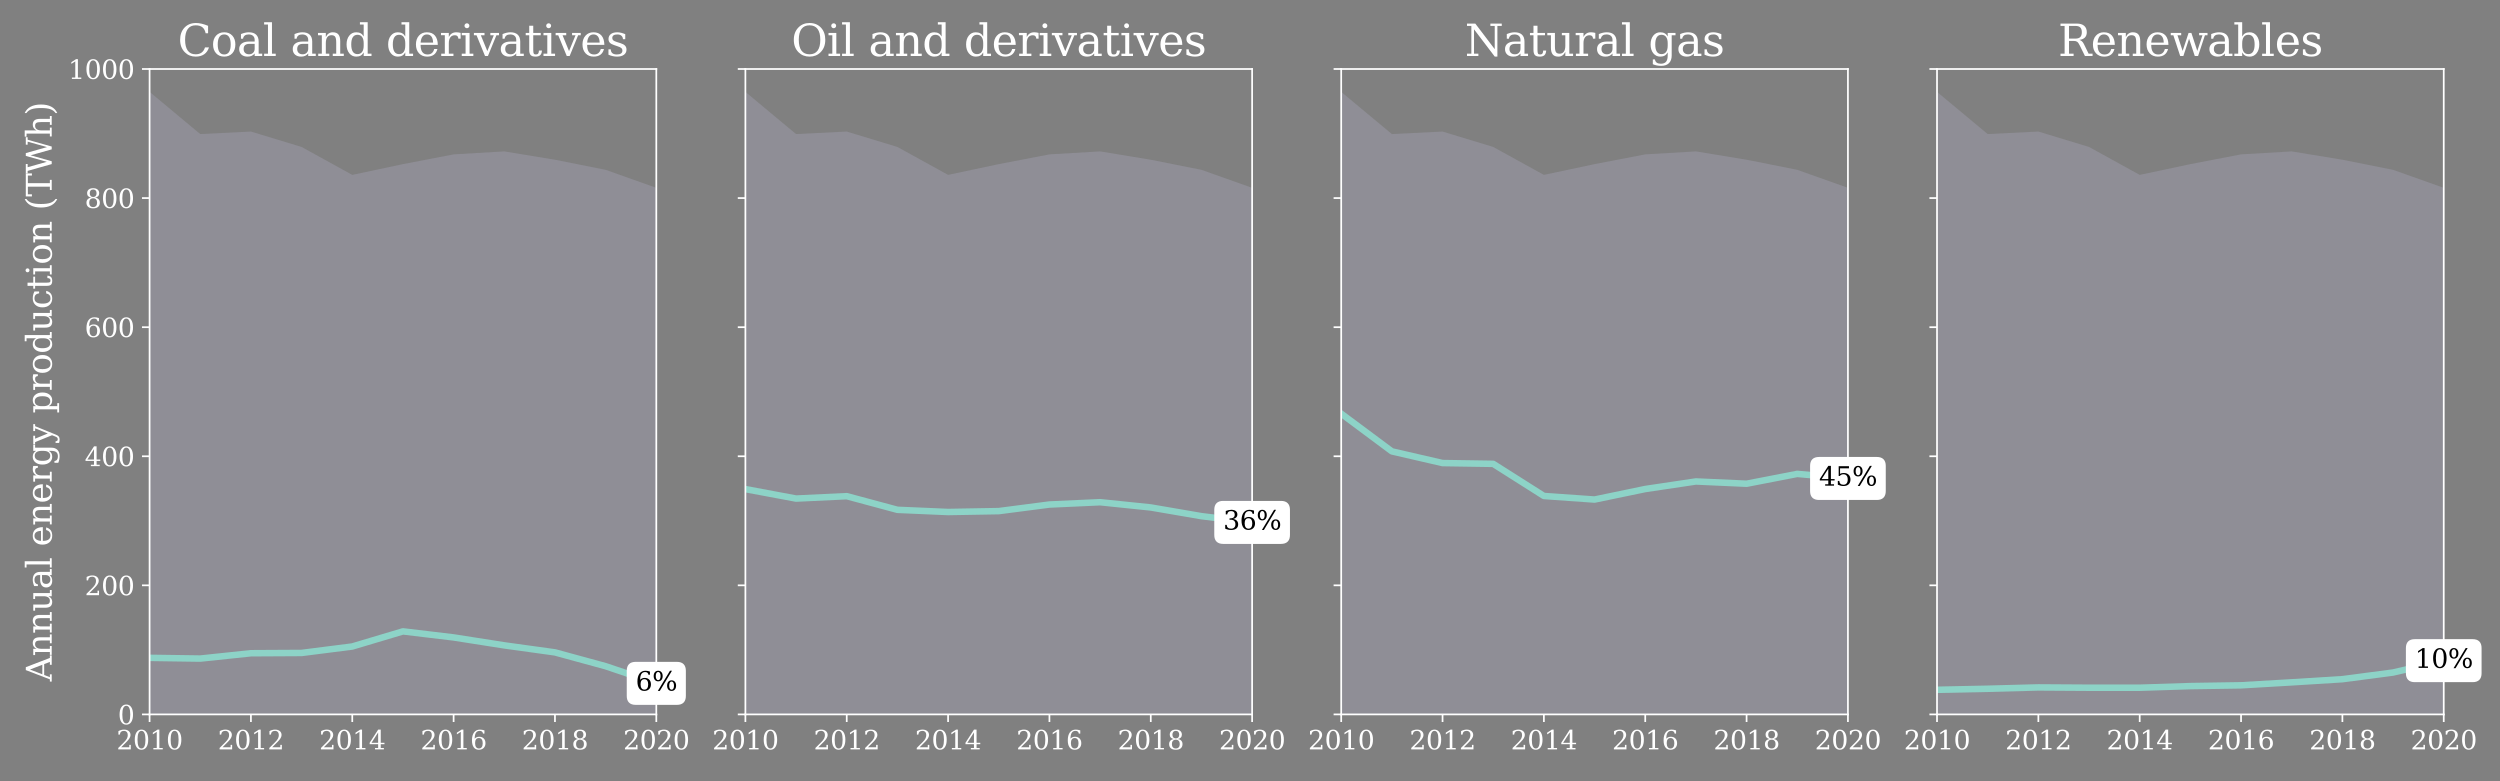 <?xml version="1.0" encoding="utf-8" standalone="no"?>
<!DOCTYPE svg PUBLIC "-//W3C//DTD SVG 1.1//EN"
  "http://www.w3.org/Graphics/SVG/1.1/DTD/svg11.dtd">
<svg height="360pt" version="1.1" viewBox="0 0 1152 360" width="1152pt" xmlns="http://www.w3.org/2000/svg" xmlns:xlink="http://www.w3.org/1999/xlink">
 <rect x="0" y="0" width="1152" height="360" fill="#808080" stroke="none"/>
 <defs>
  <style type="text/css">*{stroke-linecap:butt;stroke-linejoin:round;}</style>
 </defs>
 <g id="figure_1">
  <g id="patch_1">
   <path d="M 0 360 
L 1152 360 
L 1152 0 
L 0 0 
z
" style="fill:none;"/>
  </g>
  <g id="axes_1">
   <g id="patch_2">
    <path d="M 68.925 329.2 
L 302.425 329.2 
L 302.425 31.8 
L 68.925 31.8 
z
" style="fill:none;"/>
   </g>
   <g id="PolyCollection_1">
    <defs>
     <path d="M 68.925 -30.8 
L 68.925 -317.675 
L 92.275 -298.229 
L 115.625 -299.385 
L 138.975 -292.289 
L 162.325 -279.418 
L 185.675 -284.375 
L 209.025 -288.869 
L 232.375 -290.24 
L 255.725 -286.399 
L 279.075 -281.748 
L 302.425 -273.454 
L 302.425 -30.8 
L 302.425 -30.8 
L 279.075 -30.8 
L 255.725 -30.8 
L 232.375 -30.8 
L 209.025 -30.8 
L 185.675 -30.8 
L 162.325 -30.8 
L 138.975 -30.8 
L 115.625 -30.8 
L 92.275 -30.8 
L 68.925 -30.8 
z
" id="md9707a0dcf"/>
    </defs>
    <g clip-path="url(#p82c35a7244)">
     <use style="fill:#bfbbd9;fill-opacity:0.25;" x="0" xlink:href="#md9707a0dcf" y="360"/>
    </g>
   </g>
   <g id="matplotlib.axis_1">
    <g id="xtick_1">
     <g id="line2d_1">
      <defs>
       <path d="M 0 0 
L 0 3.5 
" id="m5de4b682fe" style="stroke:#ffffff;stroke-width:0.8;"/>
      </defs>
      <g>
       <use style="fill:#ffffff;stroke:#ffffff;stroke-width:0.8;" x="68.925" xlink:href="#m5de4b682fe" y="329.2"/>
      </g>
     </g>
     <g id="text_1">
      <!-- 2010 -->
      <g style="fill:#ffffff;" transform="translate(53.655 345.318)scale(0.12 -0.12)">
       <defs>
        <path d="M 819 3553 
L 469 3553 
L 469 4384 
Q 803 4563 1142 4656 
Q 1481 4750 1806 4750 
Q 2534 4750 2956 4397 
Q 3378 4044 3378 3438 
Q 3378 2753 2422 1800 
Q 2347 1728 2309 1691 
L 1131 513 
L 3078 513 
L 3078 1088 
L 3444 1088 
L 3444 0 
L 434 0 
L 434 341 
L 1850 1753 
Q 2319 2222 2519 2614 
Q 2719 3006 2719 3438 
Q 2719 3909 2473 4175 
Q 2228 4441 1797 4441 
Q 1350 4441 1106 4219 
Q 863 3997 819 3553 
z
" id="DejaVuSerif-32" transform="scale(0.016)"/>
        <path d="M 2034 219 
Q 2513 219 2750 744 
Q 2988 1269 2988 2328 
Q 2988 3391 2750 3916 
Q 2513 4441 2034 4441 
Q 1556 4441 1318 3916 
Q 1081 3391 1081 2328 
Q 1081 1269 1318 744 
Q 1556 219 2034 219 
z
M 2034 -91 
Q 1275 -91 848 546 
Q 422 1184 422 2328 
Q 422 3475 848 4112 
Q 1275 4750 2034 4750 
Q 2797 4750 3222 4112 
Q 3647 3475 3647 2328 
Q 3647 1184 3222 546 
Q 2797 -91 2034 -91 
z
" id="DejaVuSerif-30" transform="scale(0.016)"/>
        <path d="M 909 0 
L 909 331 
L 1722 331 
L 1722 4213 
L 781 3603 
L 781 4013 
L 1919 4750 
L 2350 4750 
L 2350 331 
L 3163 331 
L 3163 0 
L 909 0 
z
" id="DejaVuSerif-31" transform="scale(0.016)"/>
       </defs>
       <use xlink:href="#DejaVuSerif-32"/>
       <use x="63.623" xlink:href="#DejaVuSerif-30"/>
       <use x="127.246" xlink:href="#DejaVuSerif-31"/>
       <use x="190.869" xlink:href="#DejaVuSerif-30"/>
      </g>
     </g>
    </g>
    <g id="xtick_2">
     <g id="line2d_2">
      <g>
       <use style="fill:#ffffff;stroke:#ffffff;stroke-width:0.8;" x="115.625" xlink:href="#m5de4b682fe" y="329.2"/>
      </g>
     </g>
     <g id="text_2">
      <!-- 2012 -->
      <g style="fill:#ffffff;" transform="translate(100.355 345.318)scale(0.12 -0.12)">
       <use xlink:href="#DejaVuSerif-32"/>
       <use x="63.623" xlink:href="#DejaVuSerif-30"/>
       <use x="127.246" xlink:href="#DejaVuSerif-31"/>
       <use x="190.869" xlink:href="#DejaVuSerif-32"/>
      </g>
     </g>
    </g>
    <g id="xtick_3">
     <g id="line2d_3">
      <g>
       <use style="fill:#ffffff;stroke:#ffffff;stroke-width:0.8;" x="162.325" xlink:href="#m5de4b682fe" y="329.2"/>
      </g>
     </g>
     <g id="text_3">
      <!-- 2014 -->
      <g style="fill:#ffffff;" transform="translate(147.055 345.318)scale(0.12 -0.12)">
       <defs>
        <path d="M 2234 1581 
L 2234 4063 
L 641 1581 
L 2234 1581 
z
M 3609 0 
L 1484 0 
L 1484 331 
L 2234 331 
L 2234 1247 
L 197 1247 
L 197 1588 
L 2241 4750 
L 2859 4750 
L 2859 1581 
L 3750 1581 
L 3750 1247 
L 2859 1247 
L 2859 331 
L 3609 331 
L 3609 0 
z
" id="DejaVuSerif-34" transform="scale(0.016)"/>
       </defs>
       <use xlink:href="#DejaVuSerif-32"/>
       <use x="63.623" xlink:href="#DejaVuSerif-30"/>
       <use x="127.246" xlink:href="#DejaVuSerif-31"/>
       <use x="190.869" xlink:href="#DejaVuSerif-34"/>
      </g>
     </g>
    </g>
    <g id="xtick_4">
     <g id="line2d_4">
      <g>
       <use style="fill:#ffffff;stroke:#ffffff;stroke-width:0.8;" x="209.025" xlink:href="#m5de4b682fe" y="329.2"/>
      </g>
     </g>
     <g id="text_4">
      <!-- 2016 -->
      <g style="fill:#ffffff;" transform="translate(193.755 345.318)scale(0.12 -0.12)">
       <defs>
        <path d="M 2094 219 
Q 2534 219 2771 542 
Q 3009 866 3009 1472 
Q 3009 2078 2771 2401 
Q 2534 2725 2094 2725 
Q 1647 2725 1412 2412 
Q 1178 2100 1178 1509 
Q 1178 888 1415 553 
Q 1653 219 2094 219 
z
M 1075 2569 
Q 1288 2803 1556 2918 
Q 1825 3034 2163 3034 
Q 2859 3034 3264 2615 
Q 3669 2197 3669 1472 
Q 3669 763 3233 336 
Q 2797 -91 2069 -91 
Q 1278 -91 853 498 
Q 428 1088 428 2181 
Q 428 3406 931 4078 
Q 1434 4750 2350 4750 
Q 2597 4750 2869 4703 
Q 3141 4656 3425 4563 
L 3425 3794 
L 3072 3794 
Q 3034 4109 2831 4275 
Q 2628 4441 2284 4441 
Q 1678 4441 1381 3981 
Q 1084 3522 1075 2569 
z
" id="DejaVuSerif-36" transform="scale(0.016)"/>
       </defs>
       <use xlink:href="#DejaVuSerif-32"/>
       <use x="63.623" xlink:href="#DejaVuSerif-30"/>
       <use x="127.246" xlink:href="#DejaVuSerif-31"/>
       <use x="190.869" xlink:href="#DejaVuSerif-36"/>
      </g>
     </g>
    </g>
    <g id="xtick_5">
     <g id="line2d_5">
      <g>
       <use style="fill:#ffffff;stroke:#ffffff;stroke-width:0.8;" x="255.725" xlink:href="#m5de4b682fe" y="329.2"/>
      </g>
     </g>
     <g id="text_5">
      <!-- 2018 -->
      <g style="fill:#ffffff;" transform="translate(240.455 345.318)scale(0.12 -0.12)">
       <defs>
        <path d="M 2981 1275 
Q 2981 1775 2732 2051 
Q 2484 2328 2034 2328 
Q 1584 2328 1336 2051 
Q 1088 1775 1088 1275 
Q 1088 772 1336 495 
Q 1584 219 2034 219 
Q 2484 219 2732 495 
Q 2981 772 2981 1275 
z
M 2853 3541 
Q 2853 3966 2637 4203 
Q 2422 4441 2034 4441 
Q 1650 4441 1433 4203 
Q 1216 3966 1216 3541 
Q 1216 3113 1433 2875 
Q 1650 2638 2034 2638 
Q 2422 2638 2637 2875 
Q 2853 3113 2853 3541 
z
M 2516 2484 
Q 3047 2413 3344 2092 
Q 3641 1772 3641 1275 
Q 3641 619 3225 264 
Q 2809 -91 2034 -91 
Q 1263 -91 845 264 
Q 428 619 428 1275 
Q 428 1772 725 2092 
Q 1022 2413 1556 2484 
Q 1084 2569 832 2842 
Q 581 3116 581 3541 
Q 581 4103 968 4426 
Q 1356 4750 2034 4750 
Q 2713 4750 3100 4426 
Q 3488 4103 3488 3541 
Q 3488 3116 3236 2842 
Q 2984 2569 2516 2484 
z
" id="DejaVuSerif-38" transform="scale(0.016)"/>
       </defs>
       <use xlink:href="#DejaVuSerif-32"/>
       <use x="63.623" xlink:href="#DejaVuSerif-30"/>
       <use x="127.246" xlink:href="#DejaVuSerif-31"/>
       <use x="190.869" xlink:href="#DejaVuSerif-38"/>
      </g>
     </g>
    </g>
    <g id="xtick_6">
     <g id="line2d_6">
      <g>
       <use style="fill:#ffffff;stroke:#ffffff;stroke-width:0.8;" x="302.425" xlink:href="#m5de4b682fe" y="329.2"/>
      </g>
     </g>
     <g id="text_6">
      <!-- 2020 -->
      <g style="fill:#ffffff;" transform="translate(287.155 345.318)scale(0.12 -0.12)">
       <use xlink:href="#DejaVuSerif-32"/>
       <use x="63.623" xlink:href="#DejaVuSerif-30"/>
       <use x="127.246" xlink:href="#DejaVuSerif-32"/>
       <use x="190.869" xlink:href="#DejaVuSerif-30"/>
      </g>
     </g>
    </g>
   </g>
   <g id="matplotlib.axis_2">
    <g id="ytick_1">
     <g id="line2d_7">
      <defs>
       <path d="M 0 0 
L -3.5 0 
" id="mf1cad89aab" style="stroke:#ffffff;stroke-width:0.8;"/>
      </defs>
      <g>
       <use style="fill:#ffffff;stroke:#ffffff;stroke-width:0.8;" x="68.925" xlink:href="#mf1cad89aab" y="329.2"/>
      </g>
     </g>
     <g id="text_7">
      <!-- 0 -->
      <g style="fill:#ffffff;" transform="translate(54.29 333.759)scale(0.12 -0.12)">
       <use xlink:href="#DejaVuSerif-30"/>
      </g>
     </g>
    </g>
    <g id="ytick_2">
     <g id="line2d_8">
      <g>
       <use style="fill:#ffffff;stroke:#ffffff;stroke-width:0.8;" x="68.925" xlink:href="#mf1cad89aab" y="269.72"/>
      </g>
     </g>
     <g id="text_8">
      <!-- 200 -->
      <g style="fill:#ffffff;" transform="translate(39.02 274.279)scale(0.12 -0.12)">
       <use xlink:href="#DejaVuSerif-32"/>
       <use x="63.623" xlink:href="#DejaVuSerif-30"/>
       <use x="127.246" xlink:href="#DejaVuSerif-30"/>
      </g>
     </g>
    </g>
    <g id="ytick_3">
     <g id="line2d_9">
      <g>
       <use style="fill:#ffffff;stroke:#ffffff;stroke-width:0.8;" x="68.925" xlink:href="#mf1cad89aab" y="210.24"/>
      </g>
     </g>
     <g id="text_9">
      <!-- 400 -->
      <g style="fill:#ffffff;" transform="translate(39.02 214.799)scale(0.12 -0.12)">
       <use xlink:href="#DejaVuSerif-34"/>
       <use x="63.623" xlink:href="#DejaVuSerif-30"/>
       <use x="127.246" xlink:href="#DejaVuSerif-30"/>
      </g>
     </g>
    </g>
    <g id="ytick_4">
     <g id="line2d_10">
      <g>
       <use style="fill:#ffffff;stroke:#ffffff;stroke-width:0.8;" x="68.925" xlink:href="#mf1cad89aab" y="150.76"/>
      </g>
     </g>
     <g id="text_10">
      <!-- 600 -->
      <g style="fill:#ffffff;" transform="translate(39.02 155.319)scale(0.12 -0.12)">
       <use xlink:href="#DejaVuSerif-36"/>
       <use x="63.623" xlink:href="#DejaVuSerif-30"/>
       <use x="127.246" xlink:href="#DejaVuSerif-30"/>
      </g>
     </g>
    </g>
    <g id="ytick_5">
     <g id="line2d_11">
      <g>
       <use style="fill:#ffffff;stroke:#ffffff;stroke-width:0.8;" x="68.925" xlink:href="#mf1cad89aab" y="91.28"/>
      </g>
     </g>
     <g id="text_11">
      <!-- 800 -->
      <g style="fill:#ffffff;" transform="translate(39.02 95.839)scale(0.12 -0.12)">
       <use xlink:href="#DejaVuSerif-38"/>
       <use x="63.623" xlink:href="#DejaVuSerif-30"/>
       <use x="127.246" xlink:href="#DejaVuSerif-30"/>
      </g>
     </g>
    </g>
    <g id="ytick_6">
     <g id="line2d_12">
      <g>
       <use style="fill:#ffffff;stroke:#ffffff;stroke-width:0.8;" x="68.925" xlink:href="#mf1cad89aab" y="31.8"/>
      </g>
     </g>
     <g id="text_12">
      <!-- 1000 -->
      <g style="fill:#ffffff;" transform="translate(31.385 36.359)scale(0.12 -0.12)">
       <use xlink:href="#DejaVuSerif-31"/>
       <use x="63.623" xlink:href="#DejaVuSerif-30"/>
       <use x="127.246" xlink:href="#DejaVuSerif-30"/>
       <use x="190.869" xlink:href="#DejaVuSerif-30"/>
      </g>
     </g>
    </g>
    <g id="text_13">
     <!-- Annual energy production (TWh) -->
     <g style="fill:#ffffff;" transform="translate(23.83 313.99)rotate(-90)scale(0.16 -0.16)">
      <defs>
       <path d="M 1281 1691 
L 2994 1691 
L 2138 3909 
L 1281 1691 
z
M -38 0 
L -38 331 
L 372 331 
L 2034 4666 
L 2559 4666 
L 4225 331 
L 4684 331 
L 4684 0 
L 2988 0 
L 2988 331 
L 3506 331 
L 3116 1356 
L 1153 1356 
L 763 331 
L 1275 331 
L 1275 0 
L -38 0 
z
" id="DejaVuSerif-41" transform="scale(0.016)"/>
       <path d="M 263 0 
L 263 331 
L 781 331 
L 781 2988 
L 231 2988 
L 231 3322 
L 1356 3322 
L 1356 2731 
Q 1516 3069 1770 3241 
Q 2025 3413 2363 3413 
Q 2913 3413 3172 3097 
Q 3431 2781 3431 2113 
L 3431 331 
L 3944 331 
L 3944 0 
L 2356 0 
L 2356 331 
L 2853 331 
L 2853 1931 
Q 2853 2541 2703 2767 
Q 2553 2994 2175 2994 
Q 1775 2994 1565 2701 
Q 1356 2409 1356 1850 
L 1356 331 
L 1856 331 
L 1856 0 
L 263 0 
z
" id="DejaVuSerif-6e" transform="scale(0.016)"/>
       <path d="M 2266 3322 
L 3341 3322 
L 3341 331 
L 3884 331 
L 3884 0 
L 2766 0 
L 2766 588 
Q 2606 256 2353 82 
Q 2100 -91 1766 -91 
Q 1213 -91 952 223 
Q 691 538 691 1209 
L 691 2988 
L 172 2988 
L 172 3322 
L 1269 3322 
L 1269 1388 
Q 1269 781 1417 556 
Q 1566 331 1947 331 
Q 2347 331 2556 625 
Q 2766 919 2766 1478 
L 2766 2988 
L 2266 2988 
L 2266 3322 
z
" id="DejaVuSerif-75" transform="scale(0.016)"/>
       <path d="M 2547 1044 
L 2547 1747 
L 1806 1747 
Q 1378 1747 1168 1562 
Q 959 1378 959 997 
Q 959 650 1171 447 
Q 1384 244 1747 244 
Q 2106 244 2326 466 
Q 2547 688 2547 1044 
z
M 3122 2075 
L 3122 331 
L 3634 331 
L 3634 0 
L 2547 0 
L 2547 359 
Q 2356 128 2106 18 
Q 1856 -91 1522 -91 
Q 969 -91 644 203 
Q 319 497 319 997 
Q 319 1513 691 1797 
Q 1063 2081 1741 2081 
L 2547 2081 
L 2547 2309 
Q 2547 2688 2317 2895 
Q 2088 3103 1672 3103 
Q 1328 3103 1125 2947 
Q 922 2791 872 2484 
L 575 2484 
L 575 3156 
Q 875 3284 1158 3348 
Q 1441 3413 1709 3413 
Q 2400 3413 2761 3070 
Q 3122 2728 3122 2075 
z
" id="DejaVuSerif-61" transform="scale(0.016)"/>
       <path d="M 1313 331 
L 1856 331 
L 1856 0 
L 184 0 
L 184 331 
L 738 331 
L 738 4531 
L 184 4531 
L 184 4863 
L 1313 4863 
L 1313 331 
z
" id="DejaVuSerif-6c" transform="scale(0.016)"/>
       <path id="DejaVuSerif-20" transform="scale(0.016)"/>
       <path d="M 3469 1600 
L 991 1600 
L 991 1575 
Q 991 903 1244 561 
Q 1497 219 1991 219 
Q 2369 219 2611 417 
Q 2853 616 2950 1006 
L 3413 1006 
Q 3275 459 2904 184 
Q 2534 -91 1931 -91 
Q 1203 -91 761 389 
Q 319 869 319 1663 
Q 319 2450 753 2931 
Q 1188 3413 1894 3413 
Q 2647 3413 3050 2948 
Q 3453 2484 3469 1600 
z
M 2791 1931 
Q 2772 2513 2545 2808 
Q 2319 3103 1894 3103 
Q 1497 3103 1269 2806 
Q 1041 2509 991 1931 
L 2791 1931 
z
" id="DejaVuSerif-65" transform="scale(0.016)"/>
       <path d="M 3059 3328 
L 3059 2497 
L 2728 2497 
Q 2713 2744 2591 2866 
Q 2469 2988 2234 2988 
Q 1809 2988 1582 2694 
Q 1356 2400 1356 1850 
L 1356 331 
L 2022 331 
L 2022 0 
L 263 0 
L 263 331 
L 781 331 
L 781 2994 
L 231 2994 
L 231 3322 
L 1356 3322 
L 1356 2731 
Q 1525 3078 1790 3245 
Q 2056 3413 2438 3413 
Q 2578 3413 2733 3391 
Q 2888 3369 3059 3328 
z
" id="DejaVuSerif-72" transform="scale(0.016)"/>
       <path d="M 3359 2988 
L 3359 72 
Q 3359 -644 2965 -1033 
Q 2572 -1422 1844 -1422 
Q 1516 -1422 1216 -1362 
Q 916 -1303 641 -1184 
L 641 -488 
L 941 -488 
Q 997 -813 1206 -963 
Q 1416 -1113 1806 -1113 
Q 2313 -1113 2548 -827 
Q 2784 -541 2784 72 
L 2784 519 
Q 2616 206 2355 57 
Q 2094 -91 1709 -91 
Q 1097 -91 708 395 
Q 319 881 319 1663 
Q 319 2444 706 2928 
Q 1094 3413 1709 3413 
Q 2094 3413 2355 3264 
Q 2616 3116 2784 2803 
L 2784 3322 
L 3909 3322 
L 3909 2988 
L 3359 2988 
z
M 2784 1825 
Q 2784 2422 2554 2737 
Q 2325 3053 1888 3053 
Q 1444 3053 1217 2703 
Q 991 2353 991 1663 
Q 991 975 1217 622 
Q 1444 269 1888 269 
Q 2325 269 2554 583 
Q 2784 897 2784 1497 
L 2784 1825 
z
" id="DejaVuSerif-67" transform="scale(0.016)"/>
       <path d="M 1381 -609 
L 1600 -56 
L 359 2988 
L -19 2988 
L -19 3322 
L 1509 3322 
L 1509 2988 
L 978 2988 
L 1913 703 
L 2847 2988 
L 2350 2988 
L 2350 3322 
L 3597 3322 
L 3597 2988 
L 3225 2988 
L 1703 -750 
Q 1547 -1138 1356 -1280 
Q 1166 -1422 819 -1422 
Q 672 -1422 517 -1397 
Q 363 -1372 206 -1325 
L 206 -691 
L 500 -691 
Q 519 -903 608 -995 
Q 697 -1088 884 -1088 
Q 1056 -1088 1161 -992 
Q 1266 -897 1381 -609 
z
" id="DejaVuSerif-79" transform="scale(0.016)"/>
       <path d="M 1313 1825 
L 1313 1497 
Q 1313 897 1542 583 
Q 1772 269 2209 269 
Q 2650 269 2876 622 
Q 3103 975 3103 1663 
Q 3103 2353 2876 2703 
Q 2650 3053 2209 3053 
Q 1772 3053 1542 2737 
Q 1313 2422 1313 1825 
z
M 738 2988 
L 184 2988 
L 184 3322 
L 1313 3322 
L 1313 2803 
Q 1481 3116 1742 3264 
Q 2003 3413 2388 3413 
Q 3000 3413 3387 2928 
Q 3775 2444 3775 1663 
Q 3775 881 3387 395 
Q 3000 -91 2388 -91 
Q 2003 -91 1742 57 
Q 1481 206 1313 519 
L 1313 -997 
L 1856 -997 
L 1856 -1331 
L 184 -1331 
L 184 -997 
L 738 -997 
L 738 2988 
z
" id="DejaVuSerif-70" transform="scale(0.016)"/>
       <path d="M 1925 219 
Q 2388 219 2623 584 
Q 2859 950 2859 1663 
Q 2859 2375 2623 2739 
Q 2388 3103 1925 3103 
Q 1463 3103 1227 2739 
Q 991 2375 991 1663 
Q 991 950 1228 584 
Q 1466 219 1925 219 
z
M 1925 -91 
Q 1200 -91 759 389 
Q 319 869 319 1663 
Q 319 2456 758 2934 
Q 1197 3413 1925 3413 
Q 2653 3413 3092 2934 
Q 3531 2456 3531 1663 
Q 3531 869 3092 389 
Q 2653 -91 1925 -91 
z
" id="DejaVuSerif-6f" transform="scale(0.016)"/>
       <path d="M 3359 331 
L 3909 331 
L 3909 0 
L 2784 0 
L 2784 519 
Q 2616 206 2355 57 
Q 2094 -91 1709 -91 
Q 1097 -91 708 395 
Q 319 881 319 1663 
Q 319 2444 706 2928 
Q 1094 3413 1709 3413 
Q 2094 3413 2355 3264 
Q 2616 3116 2784 2803 
L 2784 4531 
L 2241 4531 
L 2241 4863 
L 3359 4863 
L 3359 331 
z
M 2784 1497 
L 2784 1825 
Q 2784 2422 2554 2737 
Q 2325 3053 1888 3053 
Q 1444 3053 1217 2703 
Q 991 2353 991 1663 
Q 991 975 1217 622 
Q 1444 269 1888 269 
Q 2325 269 2554 583 
Q 2784 897 2784 1497 
z
" id="DejaVuSerif-64" transform="scale(0.016)"/>
       <path d="M 3291 997 
Q 3169 466 2822 187 
Q 2475 -91 1925 -91 
Q 1200 -91 759 389 
Q 319 869 319 1663 
Q 319 2459 759 2936 
Q 1200 3413 1925 3413 
Q 2241 3413 2553 3339 
Q 2866 3266 3181 3116 
L 3181 2266 
L 2847 2266 
Q 2781 2703 2561 2903 
Q 2341 3103 1931 3103 
Q 1466 3103 1228 2742 
Q 991 2381 991 1663 
Q 991 944 1227 581 
Q 1463 219 1931 219 
Q 2303 219 2525 412 
Q 2747 606 2828 997 
L 3291 997 
z
" id="DejaVuSerif-63" transform="scale(0.016)"/>
       <path d="M 691 2988 
L 184 2988 
L 184 3322 
L 691 3322 
L 691 4353 
L 1269 4353 
L 1269 3322 
L 2350 3322 
L 2350 2988 
L 1269 2988 
L 1269 878 
Q 1269 456 1350 337 
Q 1431 219 1650 219 
Q 1875 219 1978 351 
Q 2081 484 2088 781 
L 2522 781 
Q 2497 328 2275 118 
Q 2053 -91 1600 -91 
Q 1103 -91 897 129 
Q 691 350 691 878 
L 691 2988 
z
" id="DejaVuSerif-74" transform="scale(0.016)"/>
       <path d="M 622 4353 
Q 622 4497 726 4603 
Q 831 4709 978 4709 
Q 1122 4709 1226 4603 
Q 1331 4497 1331 4353 
Q 1331 4206 1228 4103 
Q 1125 4000 978 4000 
Q 831 4000 726 4103 
Q 622 4206 622 4353 
z
M 1356 331 
L 1900 331 
L 1900 0 
L 231 0 
L 231 331 
L 781 331 
L 781 2988 
L 231 2988 
L 231 3322 
L 1356 3322 
L 1356 331 
z
" id="DejaVuSerif-69" transform="scale(0.016)"/>
       <path d="M 2041 -997 
Q 1281 -656 893 83 
Q 506 822 506 1931 
Q 506 3044 893 3783 
Q 1281 4522 2041 4863 
L 2041 4556 
Q 1559 4225 1350 3623 
Q 1141 3022 1141 1931 
Q 1141 844 1350 242 
Q 1559 -359 2041 -691 
L 2041 -997 
z
" id="DejaVuSerif-28" transform="scale(0.016)"/>
       <path d="M 1222 0 
L 1222 331 
L 1819 331 
L 1819 4294 
L 447 4294 
L 447 3566 
L 63 3566 
L 63 4666 
L 4206 4666 
L 4206 3566 
L 3822 3566 
L 3822 4294 
L 2450 4294 
L 2450 331 
L 3047 331 
L 3047 0 
L 1222 0 
z
" id="DejaVuSerif-54" transform="scale(0.016)"/>
       <path d="M 4878 0 
L 4366 0 
L 3297 3794 
L 2228 0 
L 1716 0 
L 494 4331 
L 31 4331 
L 31 4666 
L 1734 4666 
L 1734 4331 
L 1153 4331 
L 2125 884 
L 3188 4666 
L 3694 4666 
L 4775 844 
L 5753 4331 
L 5216 4331 
L 5216 4666 
L 6559 4666 
L 6559 4331 
L 6100 4331 
L 4878 0 
z
" id="DejaVuSerif-57" transform="scale(0.016)"/>
       <path d="M 263 0 
L 263 331 
L 781 331 
L 781 4531 
L 231 4531 
L 231 4863 
L 1356 4863 
L 1356 2731 
Q 1516 3069 1770 3241 
Q 2025 3413 2363 3413 
Q 2913 3413 3172 3097 
Q 3431 2781 3431 2113 
L 3431 331 
L 3944 331 
L 3944 0 
L 2356 0 
L 2356 331 
L 2853 331 
L 2853 1931 
Q 2853 2541 2704 2764 
Q 2556 2988 2175 2988 
Q 1775 2988 1565 2697 
Q 1356 2406 1356 1850 
L 1356 331 
L 1856 331 
L 1856 0 
L 263 0 
z
" id="DejaVuSerif-68" transform="scale(0.016)"/>
       <path d="M 453 -997 
L 453 -691 
Q 934 -359 1145 242 
Q 1356 844 1356 1931 
Q 1356 3022 1145 3623 
Q 934 4225 453 4556 
L 453 4863 
Q 1216 4522 1603 3783 
Q 1991 3044 1991 1931 
Q 1991 822 1603 83 
Q 1216 -656 453 -997 
z
" id="DejaVuSerif-29" transform="scale(0.016)"/>
      </defs>
      <use xlink:href="#DejaVuSerif-41"/>
      <use x="72.217" xlink:href="#DejaVuSerif-6e"/>
      <use x="136.621" xlink:href="#DejaVuSerif-6e"/>
      <use x="201.025" xlink:href="#DejaVuSerif-75"/>
      <use x="265.43" xlink:href="#DejaVuSerif-61"/>
      <use x="325.049" xlink:href="#DejaVuSerif-6c"/>
      <use x="357.031" xlink:href="#DejaVuSerif-20"/>
      <use x="388.818" xlink:href="#DejaVuSerif-65"/>
      <use x="447.998" xlink:href="#DejaVuSerif-6e"/>
      <use x="512.402" xlink:href="#DejaVuSerif-65"/>
      <use x="571.582" xlink:href="#DejaVuSerif-72"/>
      <use x="619.385" xlink:href="#DejaVuSerif-67"/>
      <use x="683.398" xlink:href="#DejaVuSerif-79"/>
      <use x="739.893" xlink:href="#DejaVuSerif-20"/>
      <use x="771.68" xlink:href="#DejaVuSerif-70"/>
      <use x="835.693" xlink:href="#DejaVuSerif-72"/>
      <use x="883.496" xlink:href="#DejaVuSerif-6f"/>
      <use x="943.701" xlink:href="#DejaVuSerif-64"/>
      <use x="1007.715" xlink:href="#DejaVuSerif-75"/>
      <use x="1072.119" xlink:href="#DejaVuSerif-63"/>
      <use x="1128.125" xlink:href="#DejaVuSerif-74"/>
      <use x="1168.311" xlink:href="#DejaVuSerif-69"/>
      <use x="1200.293" xlink:href="#DejaVuSerif-6f"/>
      <use x="1260.498" xlink:href="#DejaVuSerif-6e"/>
      <use x="1324.902" xlink:href="#DejaVuSerif-20"/>
      <use x="1356.689" xlink:href="#DejaVuSerif-28"/>
      <use x="1395.703" xlink:href="#DejaVuSerif-54"/>
      <use x="1462.402" xlink:href="#DejaVuSerif-57"/>
      <use x="1565.186" xlink:href="#DejaVuSerif-68"/>
      <use x="1629.59" xlink:href="#DejaVuSerif-29"/>
     </g>
    </g>
   </g>
   <g id="line2d_13">
    <path clip-path="url(#p82c35a7244)" d="M 68.925 303.136 
L 92.275 303.475 
L 115.625 301.013 
L 138.975 300.881 
L 162.325 297.907 
L 185.675 290.935 
L 209.025 293.727 
L 232.375 297.386 
L 255.725 300.617 
L 279.075 306.994 
L 302.425 314.892 
" style="fill:none;stroke:#8dd3c7;stroke-linecap:square;stroke-width:3;"/>
   </g>
   <g id="patch_3">
    <path d="M 68.925 329.2 
L 68.925 31.8 
" style="fill:none;stroke:#ffffff;stroke-linecap:square;stroke-linejoin:miter;stroke-width:0.8;"/>
   </g>
   <g id="patch_4">
    <path d="M 302.425 329.2 
L 302.425 31.8 
" style="fill:none;stroke:#ffffff;stroke-linecap:square;stroke-linejoin:miter;stroke-width:0.8;"/>
   </g>
   <g id="patch_5">
    <path d="M 68.925 329.2 
L 302.425 329.2 
" style="fill:none;stroke:#ffffff;stroke-linecap:square;stroke-linejoin:miter;stroke-width:0.8;"/>
   </g>
   <g id="patch_6">
    <path d="M 68.925 31.8 
L 302.425 31.8 
" style="fill:none;stroke:#ffffff;stroke-linecap:square;stroke-linejoin:miter;stroke-width:0.8;"/>
   </g>
   <g id="text_14">
    <g id="patch_7">
     <path d="M 292.907 324.299 
L 311.943 324.299 
Q 315.543 324.299 315.543 320.699 
L 315.543 309.085 
Q 315.543 305.485 311.943 305.485 
L 292.907 305.485 
Q 289.307 305.485 289.307 309.085 
L 289.307 320.699 
Q 289.307 324.299 292.907 324.299 
z
" style="fill:#ffffff;stroke:#ffffff;stroke-linejoin:miter;"/>
    </g>
    <!-- 6% -->
    <g transform="translate(292.907 318.203)scale(0.12 -0.12)">
     <defs>
      <path d="M 1434 4459 
Q 1159 4459 1004 4200 
Q 850 3941 850 3475 
Q 850 3016 1008 2753 
Q 1166 2491 1434 2491 
Q 1700 2491 1854 2752 
Q 2009 3013 2009 3475 
Q 2009 3938 1854 4198 
Q 1700 4459 1434 4459 
z
M 4653 2169 
Q 4381 2169 4226 1906 
Q 4072 1644 4072 1178 
Q 4072 719 4228 458 
Q 4384 197 4653 197 
Q 4922 197 5075 458 
Q 5228 719 5228 1178 
Q 5228 1641 5073 1905 
Q 4919 2169 4653 2169 
z
M 4653 2450 
Q 5147 2450 5437 2106 
Q 5728 1763 5728 1178 
Q 5728 594 5436 251 
Q 5144 -91 4653 -91 
Q 4153 -91 3862 251 
Q 3572 594 3572 1178 
Q 3572 1766 3864 2108 
Q 4156 2450 4653 2450 
z
M 4263 4750 
L 4738 4750 
L 1819 -91 
L 1344 -91 
L 4263 4750 
z
M 1428 4750 
Q 1922 4750 2215 4408 
Q 2509 4066 2509 3481 
Q 2509 2891 2217 2550 
Q 1925 2209 1428 2209 
Q 931 2209 642 2551 
Q 353 2894 353 3481 
Q 353 4063 643 4406 
Q 934 4750 1428 4750 
z
" id="DejaVuSerif-25" transform="scale(0.016)"/>
     </defs>
     <use xlink:href="#DejaVuSerif-36"/>
     <use x="63.623" xlink:href="#DejaVuSerif-25"/>
    </g>
   </g>
   <g id="text_15">
    <!-- Coal and derivatives -->
    <g style="fill:#ffffff;" transform="translate(81.853 25.8)scale(0.2 -0.2)">
     <defs>
      <path d="M 4513 1234 
Q 4306 581 3820 245 
Q 3334 -91 2591 -91 
Q 2134 -91 1743 65 
Q 1353 222 1050 525 
Q 700 875 529 1320 
Q 359 1766 359 2328 
Q 359 3416 987 4083 
Q 1616 4750 2644 4750 
Q 3025 4750 3456 4650 
Q 3888 4550 4384 4347 
L 4384 3272 
L 4031 3272 
Q 3916 3859 3567 4137 
Q 3219 4416 2591 4416 
Q 1844 4416 1459 3886 
Q 1075 3356 1075 2328 
Q 1075 1303 1459 773 
Q 1844 244 2591 244 
Q 3113 244 3450 492 
Q 3788 741 3938 1234 
L 4513 1234 
z
" id="DejaVuSerif-43" transform="scale(0.016)"/>
      <path d="M 1581 0 
L 359 2988 
L -19 2988 
L -19 3322 
L 1509 3322 
L 1509 2988 
L 978 2988 
L 1913 703 
L 2847 2988 
L 2350 2988 
L 2350 3322 
L 3597 3322 
L 3597 2988 
L 3225 2988 
L 2003 0 
L 1581 0 
z
" id="DejaVuSerif-76" transform="scale(0.016)"/>
      <path d="M 359 184 
L 359 959 
L 691 959 
Q 703 588 923 403 
Q 1144 219 1575 219 
Q 1963 219 2166 364 
Q 2369 509 2369 788 
Q 2369 1006 2220 1140 
Q 2072 1275 1594 1428 
L 1178 1569 
Q 750 1706 558 1912 
Q 366 2119 366 2438 
Q 366 2894 700 3153 
Q 1034 3413 1625 3413 
Q 1888 3413 2178 3344 
Q 2469 3275 2778 3144 
L 2778 2419 
L 2447 2419 
Q 2434 2741 2221 2922 
Q 2009 3103 1644 3103 
Q 1281 3103 1095 2975 
Q 909 2847 909 2591 
Q 909 2381 1050 2254 
Q 1191 2128 1613 1997 
L 2069 1856 
Q 2541 1709 2748 1489 
Q 2956 1269 2956 922 
Q 2956 450 2595 179 
Q 2234 -91 1600 -91 
Q 1278 -91 972 -22 
Q 666 47 359 184 
z
" id="DejaVuSerif-73" transform="scale(0.016)"/>
     </defs>
     <use xlink:href="#DejaVuSerif-43"/>
     <use x="76.514" xlink:href="#DejaVuSerif-6f"/>
     <use x="136.719" xlink:href="#DejaVuSerif-61"/>
     <use x="196.338" xlink:href="#DejaVuSerif-6c"/>
     <use x="228.32" xlink:href="#DejaVuSerif-20"/>
     <use x="260.107" xlink:href="#DejaVuSerif-61"/>
     <use x="319.727" xlink:href="#DejaVuSerif-6e"/>
     <use x="384.131" xlink:href="#DejaVuSerif-64"/>
     <use x="448.145" xlink:href="#DejaVuSerif-20"/>
     <use x="479.932" xlink:href="#DejaVuSerif-64"/>
     <use x="543.945" xlink:href="#DejaVuSerif-65"/>
     <use x="603.125" xlink:href="#DejaVuSerif-72"/>
     <use x="650.928" xlink:href="#DejaVuSerif-69"/>
     <use x="682.91" xlink:href="#DejaVuSerif-76"/>
     <use x="739.404" xlink:href="#DejaVuSerif-61"/>
     <use x="799.023" xlink:href="#DejaVuSerif-74"/>
     <use x="839.209" xlink:href="#DejaVuSerif-69"/>
     <use x="871.191" xlink:href="#DejaVuSerif-76"/>
     <use x="927.686" xlink:href="#DejaVuSerif-65"/>
     <use x="986.865" xlink:href="#DejaVuSerif-73"/>
    </g>
   </g>
  </g>
  <g id="axes_2">
   <g id="patch_8">
    <path d="M 343.475 329.2 
L 576.975 329.2 
L 576.975 31.8 
L 343.475 31.8 
z
" style="fill:none;"/>
   </g>
   <g id="PolyCollection_2">
    <defs>
     <path d="M 343.475 -30.8 
L 343.475 -317.675 
L 366.825 -298.229 
L 390.175 -299.385 
L 413.525 -292.289 
L 436.875 -279.418 
L 460.225 -284.375 
L 483.575 -288.869 
L 506.925 -290.24 
L 530.275 -286.399 
L 553.625 -281.748 
L 576.975 -273.454 
L 576.975 -30.8 
L 576.975 -30.8 
L 553.625 -30.8 
L 530.275 -30.8 
L 506.925 -30.8 
L 483.575 -30.8 
L 460.225 -30.8 
L 436.875 -30.8 
L 413.525 -30.8 
L 390.175 -30.8 
L 366.825 -30.8 
L 343.475 -30.8 
z
" id="mb7615fc9f3"/>
    </defs>
    <g clip-path="url(#p868f812b56)">
     <use style="fill:#bfbbd9;fill-opacity:0.25;" x="0" xlink:href="#mb7615fc9f3" y="360"/>
    </g>
   </g>
   <g id="matplotlib.axis_3">
    <g id="xtick_7">
     <g id="line2d_14">
      <g>
       <use style="fill:#ffffff;stroke:#ffffff;stroke-width:0.8;" x="343.475" xlink:href="#m5de4b682fe" y="329.2"/>
      </g>
     </g>
     <g id="text_16">
      <!-- 2010 -->
      <g style="fill:#ffffff;" transform="translate(328.205 345.318)scale(0.12 -0.12)">
       <use xlink:href="#DejaVuSerif-32"/>
       <use x="63.623" xlink:href="#DejaVuSerif-30"/>
       <use x="127.246" xlink:href="#DejaVuSerif-31"/>
       <use x="190.869" xlink:href="#DejaVuSerif-30"/>
      </g>
     </g>
    </g>
    <g id="xtick_8">
     <g id="line2d_15">
      <g>
       <use style="fill:#ffffff;stroke:#ffffff;stroke-width:0.8;" x="390.175" xlink:href="#m5de4b682fe" y="329.2"/>
      </g>
     </g>
     <g id="text_17">
      <!-- 2012 -->
      <g style="fill:#ffffff;" transform="translate(374.905 345.318)scale(0.12 -0.12)">
       <use xlink:href="#DejaVuSerif-32"/>
       <use x="63.623" xlink:href="#DejaVuSerif-30"/>
       <use x="127.246" xlink:href="#DejaVuSerif-31"/>
       <use x="190.869" xlink:href="#DejaVuSerif-32"/>
      </g>
     </g>
    </g>
    <g id="xtick_9">
     <g id="line2d_16">
      <g>
       <use style="fill:#ffffff;stroke:#ffffff;stroke-width:0.8;" x="436.875" xlink:href="#m5de4b682fe" y="329.2"/>
      </g>
     </g>
     <g id="text_18">
      <!-- 2014 -->
      <g style="fill:#ffffff;" transform="translate(421.605 345.318)scale(0.12 -0.12)">
       <use xlink:href="#DejaVuSerif-32"/>
       <use x="63.623" xlink:href="#DejaVuSerif-30"/>
       <use x="127.246" xlink:href="#DejaVuSerif-31"/>
       <use x="190.869" xlink:href="#DejaVuSerif-34"/>
      </g>
     </g>
    </g>
    <g id="xtick_10">
     <g id="line2d_17">
      <g>
       <use style="fill:#ffffff;stroke:#ffffff;stroke-width:0.8;" x="483.575" xlink:href="#m5de4b682fe" y="329.2"/>
      </g>
     </g>
     <g id="text_19">
      <!-- 2016 -->
      <g style="fill:#ffffff;" transform="translate(468.305 345.318)scale(0.12 -0.12)">
       <use xlink:href="#DejaVuSerif-32"/>
       <use x="63.623" xlink:href="#DejaVuSerif-30"/>
       <use x="127.246" xlink:href="#DejaVuSerif-31"/>
       <use x="190.869" xlink:href="#DejaVuSerif-36"/>
      </g>
     </g>
    </g>
    <g id="xtick_11">
     <g id="line2d_18">
      <g>
       <use style="fill:#ffffff;stroke:#ffffff;stroke-width:0.8;" x="530.275" xlink:href="#m5de4b682fe" y="329.2"/>
      </g>
     </g>
     <g id="text_20">
      <!-- 2018 -->
      <g style="fill:#ffffff;" transform="translate(515.005 345.318)scale(0.12 -0.12)">
       <use xlink:href="#DejaVuSerif-32"/>
       <use x="63.623" xlink:href="#DejaVuSerif-30"/>
       <use x="127.246" xlink:href="#DejaVuSerif-31"/>
       <use x="190.869" xlink:href="#DejaVuSerif-38"/>
      </g>
     </g>
    </g>
    <g id="xtick_12">
     <g id="line2d_19">
      <g>
       <use style="fill:#ffffff;stroke:#ffffff;stroke-width:0.8;" x="576.975" xlink:href="#m5de4b682fe" y="329.2"/>
      </g>
     </g>
     <g id="text_21">
      <!-- 2020 -->
      <g style="fill:#ffffff;" transform="translate(561.705 345.318)scale(0.12 -0.12)">
       <use xlink:href="#DejaVuSerif-32"/>
       <use x="63.623" xlink:href="#DejaVuSerif-30"/>
       <use x="127.246" xlink:href="#DejaVuSerif-32"/>
       <use x="190.869" xlink:href="#DejaVuSerif-30"/>
      </g>
     </g>
    </g>
   </g>
   <g id="matplotlib.axis_4">
    <g id="ytick_7">
     <g id="line2d_20">
      <g>
       <use style="fill:#ffffff;stroke:#ffffff;stroke-width:0.8;" x="343.475" xlink:href="#mf1cad89aab" y="329.2"/>
      </g>
     </g>
    </g>
    <g id="ytick_8">
     <g id="line2d_21">
      <g>
       <use style="fill:#ffffff;stroke:#ffffff;stroke-width:0.8;" x="343.475" xlink:href="#mf1cad89aab" y="269.72"/>
      </g>
     </g>
    </g>
    <g id="ytick_9">
     <g id="line2d_22">
      <g>
       <use style="fill:#ffffff;stroke:#ffffff;stroke-width:0.8;" x="343.475" xlink:href="#mf1cad89aab" y="210.24"/>
      </g>
     </g>
    </g>
    <g id="ytick_10">
     <g id="line2d_23">
      <g>
       <use style="fill:#ffffff;stroke:#ffffff;stroke-width:0.8;" x="343.475" xlink:href="#mf1cad89aab" y="150.76"/>
      </g>
     </g>
    </g>
    <g id="ytick_11">
     <g id="line2d_24">
      <g>
       <use style="fill:#ffffff;stroke:#ffffff;stroke-width:0.8;" x="343.475" xlink:href="#mf1cad89aab" y="91.28"/>
      </g>
     </g>
    </g>
    <g id="ytick_12">
     <g id="line2d_25">
      <g>
       <use style="fill:#ffffff;stroke:#ffffff;stroke-width:0.8;" x="343.475" xlink:href="#mf1cad89aab" y="31.8"/>
      </g>
     </g>
    </g>
   </g>
   <g id="line2d_26">
    <path clip-path="url(#p868f812b56)" d="M 343.475 225.383 
L 366.825 229.744 
L 390.175 228.637 
L 413.525 234.924 
L 436.875 235.932 
L 460.225 235.519 
L 483.575 232.487 
L 506.925 231.421 
L 530.275 233.834 
L 553.625 237.849 
L 576.975 240.724 
" style="fill:none;stroke:#8dd3c7;stroke-linecap:square;stroke-width:3;"/>
   </g>
   <g id="patch_9">
    <path d="M 343.475 329.2 
L 343.475 31.8 
" style="fill:none;stroke:#ffffff;stroke-linecap:square;stroke-linejoin:miter;stroke-width:0.8;"/>
   </g>
   <g id="patch_10">
    <path d="M 576.975 329.2 
L 576.975 31.8 
" style="fill:none;stroke:#ffffff;stroke-linecap:square;stroke-linejoin:miter;stroke-width:0.8;"/>
   </g>
   <g id="patch_11">
    <path d="M 343.475 329.2 
L 576.975 329.2 
" style="fill:none;stroke:#ffffff;stroke-linecap:square;stroke-linejoin:miter;stroke-width:0.8;"/>
   </g>
   <g id="patch_12">
    <path d="M 343.475 31.8 
L 576.975 31.8 
" style="fill:none;stroke:#ffffff;stroke-linecap:square;stroke-linejoin:miter;stroke-width:0.8;"/>
   </g>
   <g id="text_22">
    <g id="patch_13">
     <path d="M 563.639 250.13 
L 590.311 250.13 
Q 593.911 250.13 593.911 246.53 
L 593.911 234.917 
Q 593.911 231.317 590.311 231.317 
L 563.639 231.317 
Q 560.039 231.317 560.039 234.917 
L 560.039 246.53 
Q 560.039 250.13 563.639 250.13 
z
" style="fill:#ffffff;stroke:#ffffff;stroke-linejoin:miter;"/>
    </g>
    <!-- 36% -->
    <g transform="translate(563.639 244.035)scale(0.12 -0.12)">
     <defs>
      <path d="M 622 4469 
Q 988 4606 1323 4678 
Q 1659 4750 1953 4750 
Q 2638 4750 3022 4454 
Q 3406 4159 3406 3634 
Q 3406 3213 3140 2930 
Q 2875 2647 2388 2547 
Q 2963 2466 3280 2130 
Q 3597 1794 3597 1259 
Q 3597 606 3158 257 
Q 2719 -91 1894 -91 
Q 1528 -91 1179 -12 
Q 831 66 488 225 
L 488 1131 
L 838 1131 
Q 869 681 1141 450 
Q 1413 219 1906 219 
Q 2384 219 2661 495 
Q 2938 772 2938 1253 
Q 2938 1803 2653 2086 
Q 2369 2369 1819 2369 
L 1522 2369 
L 1522 2688 
L 1678 2688 
Q 2225 2688 2498 2914 
Q 2772 3141 2772 3597 
Q 2772 4006 2547 4223 
Q 2322 4441 1900 4441 
Q 1478 4441 1245 4241 
Q 1013 4041 972 3647 
L 622 3647 
L 622 4469 
z
" id="DejaVuSerif-33" transform="scale(0.016)"/>
     </defs>
     <use xlink:href="#DejaVuSerif-33"/>
     <use x="63.623" xlink:href="#DejaVuSerif-36"/>
     <use x="127.246" xlink:href="#DejaVuSerif-25"/>
    </g>
   </g>
   <g id="text_23">
    <!-- Oil and derivatives -->
    <g style="fill:#ffffff;" transform="translate(364.641 25.8)scale(0.2 -0.2)">
     <defs>
      <path d="M 2625 244 
Q 3391 244 3781 770 
Q 4172 1297 4172 2328 
Q 4172 3363 3781 3889 
Q 3391 4416 2625 4416 
Q 1856 4416 1465 3889 
Q 1075 3363 1075 2328 
Q 1075 1297 1465 770 
Q 1856 244 2625 244 
z
M 2625 -91 
Q 2150 -91 1751 65 
Q 1353 222 1050 525 
Q 700 875 529 1319 
Q 359 1763 359 2328 
Q 359 2894 529 3339 
Q 700 3784 1050 4134 
Q 1356 4441 1750 4595 
Q 2144 4750 2625 4750 
Q 3641 4750 4266 4084 
Q 4891 3419 4891 2328 
Q 4891 1769 4719 1320 
Q 4547 872 4197 525 
Q 3891 219 3497 64 
Q 3103 -91 2625 -91 
z
" id="DejaVuSerif-4f" transform="scale(0.016)"/>
     </defs>
     <use xlink:href="#DejaVuSerif-4f"/>
     <use x="81.982" xlink:href="#DejaVuSerif-69"/>
     <use x="113.965" xlink:href="#DejaVuSerif-6c"/>
     <use x="145.947" xlink:href="#DejaVuSerif-20"/>
     <use x="177.734" xlink:href="#DejaVuSerif-61"/>
     <use x="237.354" xlink:href="#DejaVuSerif-6e"/>
     <use x="301.758" xlink:href="#DejaVuSerif-64"/>
     <use x="365.771" xlink:href="#DejaVuSerif-20"/>
     <use x="397.559" xlink:href="#DejaVuSerif-64"/>
     <use x="461.572" xlink:href="#DejaVuSerif-65"/>
     <use x="520.752" xlink:href="#DejaVuSerif-72"/>
     <use x="568.555" xlink:href="#DejaVuSerif-69"/>
     <use x="600.537" xlink:href="#DejaVuSerif-76"/>
     <use x="657.031" xlink:href="#DejaVuSerif-61"/>
     <use x="716.65" xlink:href="#DejaVuSerif-74"/>
     <use x="756.836" xlink:href="#DejaVuSerif-69"/>
     <use x="788.818" xlink:href="#DejaVuSerif-76"/>
     <use x="845.312" xlink:href="#DejaVuSerif-65"/>
     <use x="904.492" xlink:href="#DejaVuSerif-73"/>
    </g>
   </g>
  </g>
  <g id="axes_3">
   <g id="patch_14">
    <path d="M 618.025 329.2 
L 851.525 329.2 
L 851.525 31.8 
L 618.025 31.8 
z
" style="fill:none;"/>
   </g>
   <g id="PolyCollection_3">
    <defs>
     <path d="M 618.025 -30.8 
L 618.025 -317.675 
L 641.375 -298.229 
L 664.725 -299.385 
L 688.075 -292.289 
L 711.425 -279.418 
L 734.775 -284.375 
L 758.125 -288.869 
L 781.475 -290.24 
L 804.825 -286.399 
L 828.175 -281.748 
L 851.525 -273.454 
L 851.525 -30.8 
L 851.525 -30.8 
L 828.175 -30.8 
L 804.825 -30.8 
L 781.475 -30.8 
L 758.125 -30.8 
L 734.775 -30.8 
L 711.425 -30.8 
L 688.075 -30.8 
L 664.725 -30.8 
L 641.375 -30.8 
L 618.025 -30.8 
z
" id="m0c24fb5958"/>
    </defs>
    <g clip-path="url(#pc9c020f3ef)">
     <use style="fill:#bfbbd9;fill-opacity:0.25;" x="0" xlink:href="#m0c24fb5958" y="360"/>
    </g>
   </g>
   <g id="matplotlib.axis_5">
    <g id="xtick_13">
     <g id="line2d_27">
      <g>
       <use style="fill:#ffffff;stroke:#ffffff;stroke-width:0.8;" x="618.025" xlink:href="#m5de4b682fe" y="329.2"/>
      </g>
     </g>
     <g id="text_24">
      <!-- 2010 -->
      <g style="fill:#ffffff;" transform="translate(602.755 345.318)scale(0.12 -0.12)">
       <use xlink:href="#DejaVuSerif-32"/>
       <use x="63.623" xlink:href="#DejaVuSerif-30"/>
       <use x="127.246" xlink:href="#DejaVuSerif-31"/>
       <use x="190.869" xlink:href="#DejaVuSerif-30"/>
      </g>
     </g>
    </g>
    <g id="xtick_14">
     <g id="line2d_28">
      <g>
       <use style="fill:#ffffff;stroke:#ffffff;stroke-width:0.8;" x="664.725" xlink:href="#m5de4b682fe" y="329.2"/>
      </g>
     </g>
     <g id="text_25">
      <!-- 2012 -->
      <g style="fill:#ffffff;" transform="translate(649.455 345.318)scale(0.12 -0.12)">
       <use xlink:href="#DejaVuSerif-32"/>
       <use x="63.623" xlink:href="#DejaVuSerif-30"/>
       <use x="127.246" xlink:href="#DejaVuSerif-31"/>
       <use x="190.869" xlink:href="#DejaVuSerif-32"/>
      </g>
     </g>
    </g>
    <g id="xtick_15">
     <g id="line2d_29">
      <g>
       <use style="fill:#ffffff;stroke:#ffffff;stroke-width:0.8;" x="711.425" xlink:href="#m5de4b682fe" y="329.2"/>
      </g>
     </g>
     <g id="text_26">
      <!-- 2014 -->
      <g style="fill:#ffffff;" transform="translate(696.155 345.318)scale(0.12 -0.12)">
       <use xlink:href="#DejaVuSerif-32"/>
       <use x="63.623" xlink:href="#DejaVuSerif-30"/>
       <use x="127.246" xlink:href="#DejaVuSerif-31"/>
       <use x="190.869" xlink:href="#DejaVuSerif-34"/>
      </g>
     </g>
    </g>
    <g id="xtick_16">
     <g id="line2d_30">
      <g>
       <use style="fill:#ffffff;stroke:#ffffff;stroke-width:0.8;" x="758.125" xlink:href="#m5de4b682fe" y="329.2"/>
      </g>
     </g>
     <g id="text_27">
      <!-- 2016 -->
      <g style="fill:#ffffff;" transform="translate(742.855 345.318)scale(0.12 -0.12)">
       <use xlink:href="#DejaVuSerif-32"/>
       <use x="63.623" xlink:href="#DejaVuSerif-30"/>
       <use x="127.246" xlink:href="#DejaVuSerif-31"/>
       <use x="190.869" xlink:href="#DejaVuSerif-36"/>
      </g>
     </g>
    </g>
    <g id="xtick_17">
     <g id="line2d_31">
      <g>
       <use style="fill:#ffffff;stroke:#ffffff;stroke-width:0.8;" x="804.825" xlink:href="#m5de4b682fe" y="329.2"/>
      </g>
     </g>
     <g id="text_28">
      <!-- 2018 -->
      <g style="fill:#ffffff;" transform="translate(789.555 345.318)scale(0.12 -0.12)">
       <use xlink:href="#DejaVuSerif-32"/>
       <use x="63.623" xlink:href="#DejaVuSerif-30"/>
       <use x="127.246" xlink:href="#DejaVuSerif-31"/>
       <use x="190.869" xlink:href="#DejaVuSerif-38"/>
      </g>
     </g>
    </g>
    <g id="xtick_18">
     <g id="line2d_32">
      <g>
       <use style="fill:#ffffff;stroke:#ffffff;stroke-width:0.8;" x="851.525" xlink:href="#m5de4b682fe" y="329.2"/>
      </g>
     </g>
     <g id="text_29">
      <!-- 2020 -->
      <g style="fill:#ffffff;" transform="translate(836.255 345.318)scale(0.12 -0.12)">
       <use xlink:href="#DejaVuSerif-32"/>
       <use x="63.623" xlink:href="#DejaVuSerif-30"/>
       <use x="127.246" xlink:href="#DejaVuSerif-32"/>
       <use x="190.869" xlink:href="#DejaVuSerif-30"/>
      </g>
     </g>
    </g>
   </g>
   <g id="matplotlib.axis_6">
    <g id="ytick_13">
     <g id="line2d_33">
      <g>
       <use style="fill:#ffffff;stroke:#ffffff;stroke-width:0.8;" x="618.025" xlink:href="#mf1cad89aab" y="329.2"/>
      </g>
     </g>
    </g>
    <g id="ytick_14">
     <g id="line2d_34">
      <g>
       <use style="fill:#ffffff;stroke:#ffffff;stroke-width:0.8;" x="618.025" xlink:href="#mf1cad89aab" y="269.72"/>
      </g>
     </g>
    </g>
    <g id="ytick_15">
     <g id="line2d_35">
      <g>
       <use style="fill:#ffffff;stroke:#ffffff;stroke-width:0.8;" x="618.025" xlink:href="#mf1cad89aab" y="210.24"/>
      </g>
     </g>
    </g>
    <g id="ytick_16">
     <g id="line2d_36">
      <g>
       <use style="fill:#ffffff;stroke:#ffffff;stroke-width:0.8;" x="618.025" xlink:href="#mf1cad89aab" y="150.76"/>
      </g>
     </g>
    </g>
    <g id="ytick_17">
     <g id="line2d_37">
      <g>
       <use style="fill:#ffffff;stroke:#ffffff;stroke-width:0.8;" x="618.025" xlink:href="#mf1cad89aab" y="91.28"/>
      </g>
     </g>
    </g>
    <g id="ytick_18">
     <g id="line2d_38">
      <g>
       <use style="fill:#ffffff;stroke:#ffffff;stroke-width:0.8;" x="618.025" xlink:href="#mf1cad89aab" y="31.8"/>
      </g>
     </g>
    </g>
   </g>
   <g id="line2d_39">
    <path clip-path="url(#pc9c020f3ef)" d="M 618.025 190.612 
L 641.375 207.993 
L 664.725 213.379 
L 688.075 213.743 
L 711.425 228.547 
L 734.775 230.191 
L 758.125 225.341 
L 781.475 221.855 
L 804.825 222.904 
L 828.175 218.369 
L 851.525 220.476 
" style="fill:none;stroke:#8dd3c7;stroke-linecap:square;stroke-width:3;"/>
   </g>
   <g id="patch_15">
    <path d="M 618.025 329.2 
L 618.025 31.8 
" style="fill:none;stroke:#ffffff;stroke-linecap:square;stroke-linejoin:miter;stroke-width:0.8;"/>
   </g>
   <g id="patch_16">
    <path d="M 851.525 329.2 
L 851.525 31.8 
" style="fill:none;stroke:#ffffff;stroke-linecap:square;stroke-linejoin:miter;stroke-width:0.8;"/>
   </g>
   <g id="patch_17">
    <path d="M 618.025 329.2 
L 851.525 329.2 
" style="fill:none;stroke:#ffffff;stroke-linecap:square;stroke-linejoin:miter;stroke-width:0.8;"/>
   </g>
   <g id="patch_18">
    <path d="M 618.025 31.8 
L 851.525 31.8 
" style="fill:none;stroke:#ffffff;stroke-linecap:square;stroke-linejoin:miter;stroke-width:0.8;"/>
   </g>
   <g id="text_30">
    <g id="patch_19">
     <path d="M 838.189 229.882 
L 864.861 229.882 
Q 868.461 229.882 868.461 226.282 
L 868.461 214.669 
Q 868.461 211.069 864.861 211.069 
L 838.189 211.069 
Q 834.589 211.069 834.589 214.669 
L 834.589 226.282 
Q 834.589 229.882 838.189 229.882 
z
" style="fill:#ffffff;stroke:#ffffff;stroke-linejoin:miter;"/>
    </g>
    <!-- 45% -->
    <g transform="translate(838.189 223.787)scale(0.12 -0.12)">
     <defs>
      <path d="M 3219 4666 
L 3219 4153 
L 1081 4153 
L 1081 2816 
Q 1244 2928 1461 2984 
Q 1678 3041 1947 3041 
Q 2703 3041 3140 2622 
Q 3578 2203 3578 1478 
Q 3578 738 3136 323 
Q 2694 -91 1894 -91 
Q 1572 -91 1234 -12 
Q 897 66 544 225 
L 544 1131 
L 897 1131 
Q 925 688 1179 453 
Q 1434 219 1894 219 
Q 2388 219 2653 544 
Q 2919 869 2919 1478 
Q 2919 2084 2655 2407 
Q 2391 2731 1894 2731 
Q 1613 2731 1398 2631 
Q 1184 2531 1019 2322 
L 750 2322 
L 750 4666 
L 3219 4666 
z
" id="DejaVuSerif-35" transform="scale(0.016)"/>
     </defs>
     <use xlink:href="#DejaVuSerif-34"/>
     <use x="63.623" xlink:href="#DejaVuSerif-35"/>
     <use x="127.246" xlink:href="#DejaVuSerif-25"/>
    </g>
   </g>
   <g id="text_31">
    <!-- Natural gas -->
    <g style="fill:#ffffff;" transform="translate(674.989 25.8)scale(0.2 -0.2)">
     <defs>
      <path d="M 313 0 
L 313 331 
L 941 331 
L 941 4331 
L 313 4331 
L 313 4666 
L 1509 4666 
L 4306 984 
L 4306 4331 
L 3681 4331 
L 3681 4666 
L 5319 4666 
L 5319 4331 
L 4691 4331 
L 4691 -91 
L 4313 -91 
L 1325 3841 
L 1325 331 
L 1953 331 
L 1953 0 
L 313 0 
z
" id="DejaVuSerif-4e" transform="scale(0.016)"/>
     </defs>
     <use xlink:href="#DejaVuSerif-4e"/>
     <use x="87.5" xlink:href="#DejaVuSerif-61"/>
     <use x="147.119" xlink:href="#DejaVuSerif-74"/>
     <use x="187.305" xlink:href="#DejaVuSerif-75"/>
     <use x="251.709" xlink:href="#DejaVuSerif-72"/>
     <use x="299.512" xlink:href="#DejaVuSerif-61"/>
     <use x="359.131" xlink:href="#DejaVuSerif-6c"/>
     <use x="391.113" xlink:href="#DejaVuSerif-20"/>
     <use x="422.9" xlink:href="#DejaVuSerif-67"/>
     <use x="486.914" xlink:href="#DejaVuSerif-61"/>
     <use x="546.533" xlink:href="#DejaVuSerif-73"/>
    </g>
   </g>
  </g>
  <g id="axes_4">
   <g id="patch_20">
    <path d="M 892.575 329.2 
L 1126.075 329.2 
L 1126.075 31.8 
L 892.575 31.8 
z
" style="fill:none;"/>
   </g>
   <g id="PolyCollection_4">
    <defs>
     <path d="M 892.575 -30.8 
L 892.575 -317.675 
L 915.925 -298.229 
L 939.275 -299.385 
L 962.625 -292.289 
L 985.975 -279.418 
L 1009.325 -284.375 
L 1032.675 -288.869 
L 1056.025 -290.24 
L 1079.375 -286.399 
L 1102.725 -281.748 
L 1126.075 -273.454 
L 1126.075 -30.8 
L 1126.075 -30.8 
L 1102.725 -30.8 
L 1079.375 -30.8 
L 1056.025 -30.8 
L 1032.675 -30.8 
L 1009.325 -30.8 
L 985.975 -30.8 
L 962.625 -30.8 
L 939.275 -30.8 
L 915.925 -30.8 
L 892.575 -30.8 
z
" id="m356c456744"/>
    </defs>
    <g clip-path="url(#p2a3fe3a6c0)">
     <use style="fill:#bfbbd9;fill-opacity:0.25;" x="0" xlink:href="#m356c456744" y="360"/>
    </g>
   </g>
   <g id="matplotlib.axis_7">
    <g id="xtick_19">
     <g id="line2d_40">
      <g>
       <use style="fill:#ffffff;stroke:#ffffff;stroke-width:0.8;" x="892.575" xlink:href="#m5de4b682fe" y="329.2"/>
      </g>
     </g>
     <g id="text_32">
      <!-- 2010 -->
      <g style="fill:#ffffff;" transform="translate(877.305 345.318)scale(0.12 -0.12)">
       <use xlink:href="#DejaVuSerif-32"/>
       <use x="63.623" xlink:href="#DejaVuSerif-30"/>
       <use x="127.246" xlink:href="#DejaVuSerif-31"/>
       <use x="190.869" xlink:href="#DejaVuSerif-30"/>
      </g>
     </g>
    </g>
    <g id="xtick_20">
     <g id="line2d_41">
      <g>
       <use style="fill:#ffffff;stroke:#ffffff;stroke-width:0.8;" x="939.275" xlink:href="#m5de4b682fe" y="329.2"/>
      </g>
     </g>
     <g id="text_33">
      <!-- 2012 -->
      <g style="fill:#ffffff;" transform="translate(924.005 345.318)scale(0.12 -0.12)">
       <use xlink:href="#DejaVuSerif-32"/>
       <use x="63.623" xlink:href="#DejaVuSerif-30"/>
       <use x="127.246" xlink:href="#DejaVuSerif-31"/>
       <use x="190.869" xlink:href="#DejaVuSerif-32"/>
      </g>
     </g>
    </g>
    <g id="xtick_21">
     <g id="line2d_42">
      <g>
       <use style="fill:#ffffff;stroke:#ffffff;stroke-width:0.8;" x="985.975" xlink:href="#m5de4b682fe" y="329.2"/>
      </g>
     </g>
     <g id="text_34">
      <!-- 2014 -->
      <g style="fill:#ffffff;" transform="translate(970.705 345.318)scale(0.12 -0.12)">
       <use xlink:href="#DejaVuSerif-32"/>
       <use x="63.623" xlink:href="#DejaVuSerif-30"/>
       <use x="127.246" xlink:href="#DejaVuSerif-31"/>
       <use x="190.869" xlink:href="#DejaVuSerif-34"/>
      </g>
     </g>
    </g>
    <g id="xtick_22">
     <g id="line2d_43">
      <g>
       <use style="fill:#ffffff;stroke:#ffffff;stroke-width:0.8;" x="1032.675" xlink:href="#m5de4b682fe" y="329.2"/>
      </g>
     </g>
     <g id="text_35">
      <!-- 2016 -->
      <g style="fill:#ffffff;" transform="translate(1017.405 345.318)scale(0.12 -0.12)">
       <use xlink:href="#DejaVuSerif-32"/>
       <use x="63.623" xlink:href="#DejaVuSerif-30"/>
       <use x="127.246" xlink:href="#DejaVuSerif-31"/>
       <use x="190.869" xlink:href="#DejaVuSerif-36"/>
      </g>
     </g>
    </g>
    <g id="xtick_23">
     <g id="line2d_44">
      <g>
       <use style="fill:#ffffff;stroke:#ffffff;stroke-width:0.8;" x="1079.375" xlink:href="#m5de4b682fe" y="329.2"/>
      </g>
     </g>
     <g id="text_36">
      <!-- 2018 -->
      <g style="fill:#ffffff;" transform="translate(1064.105 345.318)scale(0.12 -0.12)">
       <use xlink:href="#DejaVuSerif-32"/>
       <use x="63.623" xlink:href="#DejaVuSerif-30"/>
       <use x="127.246" xlink:href="#DejaVuSerif-31"/>
       <use x="190.869" xlink:href="#DejaVuSerif-38"/>
      </g>
     </g>
    </g>
    <g id="xtick_24">
     <g id="line2d_45">
      <g>
       <use style="fill:#ffffff;stroke:#ffffff;stroke-width:0.8;" x="1126.075" xlink:href="#m5de4b682fe" y="329.2"/>
      </g>
     </g>
     <g id="text_37">
      <!-- 2020 -->
      <g style="fill:#ffffff;" transform="translate(1110.805 345.318)scale(0.12 -0.12)">
       <use xlink:href="#DejaVuSerif-32"/>
       <use x="63.623" xlink:href="#DejaVuSerif-30"/>
       <use x="127.246" xlink:href="#DejaVuSerif-32"/>
       <use x="190.869" xlink:href="#DejaVuSerif-30"/>
      </g>
     </g>
    </g>
   </g>
   <g id="matplotlib.axis_8">
    <g id="ytick_19">
     <g id="line2d_46">
      <g>
       <use style="fill:#ffffff;stroke:#ffffff;stroke-width:0.8;" x="892.575" xlink:href="#mf1cad89aab" y="329.2"/>
      </g>
     </g>
    </g>
    <g id="ytick_20">
     <g id="line2d_47">
      <g>
       <use style="fill:#ffffff;stroke:#ffffff;stroke-width:0.8;" x="892.575" xlink:href="#mf1cad89aab" y="269.72"/>
      </g>
     </g>
    </g>
    <g id="ytick_21">
     <g id="line2d_48">
      <g>
       <use style="fill:#ffffff;stroke:#ffffff;stroke-width:0.8;" x="892.575" xlink:href="#mf1cad89aab" y="210.24"/>
      </g>
     </g>
    </g>
    <g id="ytick_22">
     <g id="line2d_49">
      <g>
       <use style="fill:#ffffff;stroke:#ffffff;stroke-width:0.8;" x="892.575" xlink:href="#mf1cad89aab" y="150.76"/>
      </g>
     </g>
    </g>
    <g id="ytick_23">
     <g id="line2d_50">
      <g>
       <use style="fill:#ffffff;stroke:#ffffff;stroke-width:0.8;" x="892.575" xlink:href="#mf1cad89aab" y="91.28"/>
      </g>
     </g>
    </g>
    <g id="ytick_24">
     <g id="line2d_51">
      <g>
       <use style="fill:#ffffff;stroke:#ffffff;stroke-width:0.8;" x="892.575" xlink:href="#mf1cad89aab" y="31.8"/>
      </g>
     </g>
    </g>
   </g>
   <g id="line2d_52">
    <path clip-path="url(#p2a3fe3a6c0)" d="M 892.575 317.857 
L 915.925 317.378 
L 939.275 316.759 
L 962.625 316.907 
L 985.975 316.907 
L 1009.325 316.156 
L 1032.675 315.792 
L 1056.025 314.421 
L 1079.375 312.967 
L 1102.725 309.894 
L 1126.075 304.433 
" style="fill:none;stroke:#8dd3c7;stroke-linecap:square;stroke-width:3;"/>
   </g>
   <g id="patch_21">
    <path d="M 892.575 329.2 
L 892.575 31.8 
" style="fill:none;stroke:#ffffff;stroke-linecap:square;stroke-linejoin:miter;stroke-width:0.8;"/>
   </g>
   <g id="patch_22">
    <path d="M 1126.075 329.2 
L 1126.075 31.8 
" style="fill:none;stroke:#ffffff;stroke-linecap:square;stroke-linejoin:miter;stroke-width:0.8;"/>
   </g>
   <g id="patch_23">
    <path d="M 892.575 329.2 
L 1126.075 329.2 
" style="fill:none;stroke:#ffffff;stroke-linecap:square;stroke-linejoin:miter;stroke-width:0.8;"/>
   </g>
   <g id="patch_24">
    <path d="M 892.575 31.8 
L 1126.075 31.8 
" style="fill:none;stroke:#ffffff;stroke-linecap:square;stroke-linejoin:miter;stroke-width:0.8;"/>
   </g>
   <g id="text_38">
    <g id="patch_25">
     <path d="M 1112.739 313.84 
L 1139.411 313.84 
Q 1143.011 313.84 1143.011 310.24 
L 1143.011 298.626 
Q 1143.011 295.026 1139.411 295.026 
L 1112.739 295.026 
Q 1109.139 295.026 1109.139 298.626 
L 1109.139 310.24 
Q 1109.139 313.84 1112.739 313.84 
z
" style="fill:#ffffff;stroke:#ffffff;stroke-linejoin:miter;"/>
    </g>
    <!-- 10% -->
    <g transform="translate(1112.739 307.744)scale(0.12 -0.12)">
     <use xlink:href="#DejaVuSerif-31"/>
     <use x="63.623" xlink:href="#DejaVuSerif-30"/>
     <use x="127.246" xlink:href="#DejaVuSerif-25"/>
    </g>
   </g>
   <g id="text_39">
    <!-- Renewables -->
    <g style="fill:#ffffff;" transform="translate(948.345 25.8)scale(0.2 -0.2)">
     <defs>
      <path d="M 3066 2316 
Q 3284 2256 3442 2114 
Q 3600 1972 3725 1716 
L 4403 331 
L 4972 331 
L 4972 0 
L 3872 0 
L 3144 1484 
Q 2934 1916 2759 2042 
Q 2584 2169 2278 2169 
L 1581 2169 
L 1581 331 
L 2241 331 
L 2241 0 
L 353 0 
L 353 331 
L 947 331 
L 947 4331 
L 353 4331 
L 353 4666 
L 2719 4666 
Q 3400 4666 3770 4341 
Q 4141 4016 4141 3419 
Q 4141 2938 3870 2661 
Q 3600 2384 3066 2316 
z
M 1581 2503 
L 2503 2503 
Q 2975 2503 3200 2726 
Q 3425 2950 3425 3419 
Q 3425 3888 3200 4109 
Q 2975 4331 2503 4331 
L 1581 4331 
L 1581 2503 
z
" id="DejaVuSerif-52" transform="scale(0.016)"/>
      <path d="M 3072 3322 
L 3922 728 
L 4672 2988 
L 4191 2988 
L 4191 3322 
L 5394 3322 
L 5394 2988 
L 5025 2988 
L 4038 0 
L 3559 0 
L 2741 2484 
L 1919 0 
L 1459 0 
L 475 2988 
L 103 2988 
L 103 3322 
L 1606 3322 
L 1606 2988 
L 1069 2988 
L 1813 728 
L 2669 3322 
L 3072 3322 
z
" id="DejaVuSerif-77" transform="scale(0.016)"/>
      <path d="M 738 331 
L 738 4531 
L 184 4531 
L 184 4863 
L 1313 4863 
L 1313 2803 
Q 1481 3116 1742 3264 
Q 2003 3413 2388 3413 
Q 3000 3413 3387 2928 
Q 3775 2444 3775 1663 
Q 3775 881 3387 395 
Q 3000 -91 2388 -91 
Q 2003 -91 1742 57 
Q 1481 206 1313 519 
L 1313 0 
L 184 0 
L 184 331 
L 738 331 
z
M 1313 1497 
Q 1313 897 1542 583 
Q 1772 269 2209 269 
Q 2650 269 2876 622 
Q 3103 975 3103 1663 
Q 3103 2353 2876 2703 
Q 2650 3053 2209 3053 
Q 1772 3053 1542 2737 
Q 1313 2422 1313 1825 
L 1313 1497 
z
" id="DejaVuSerif-62" transform="scale(0.016)"/>
     </defs>
     <use xlink:href="#DejaVuSerif-52"/>
     <use x="75.293" xlink:href="#DejaVuSerif-65"/>
     <use x="134.473" xlink:href="#DejaVuSerif-6e"/>
     <use x="198.877" xlink:href="#DejaVuSerif-65"/>
     <use x="258.057" xlink:href="#DejaVuSerif-77"/>
     <use x="343.652" xlink:href="#DejaVuSerif-61"/>
     <use x="403.271" xlink:href="#DejaVuSerif-62"/>
     <use x="467.285" xlink:href="#DejaVuSerif-6c"/>
     <use x="499.268" xlink:href="#DejaVuSerif-65"/>
     <use x="558.447" xlink:href="#DejaVuSerif-73"/>
    </g>
   </g>
  </g>
 </g>
 <defs>
  <clipPath id="p82c35a7244">
   <rect height="297.4" width="233.5" x="68.925" y="31.8"/>
  </clipPath>
  <clipPath id="p868f812b56">
   <rect height="297.4" width="233.5" x="343.475" y="31.8"/>
  </clipPath>
  <clipPath id="pc9c020f3ef">
   <rect height="297.4" width="233.5" x="618.025" y="31.8"/>
  </clipPath>
  <clipPath id="p2a3fe3a6c0">
   <rect height="297.4" width="233.5" x="892.575" y="31.8"/>
  </clipPath>
 </defs>
</svg>
